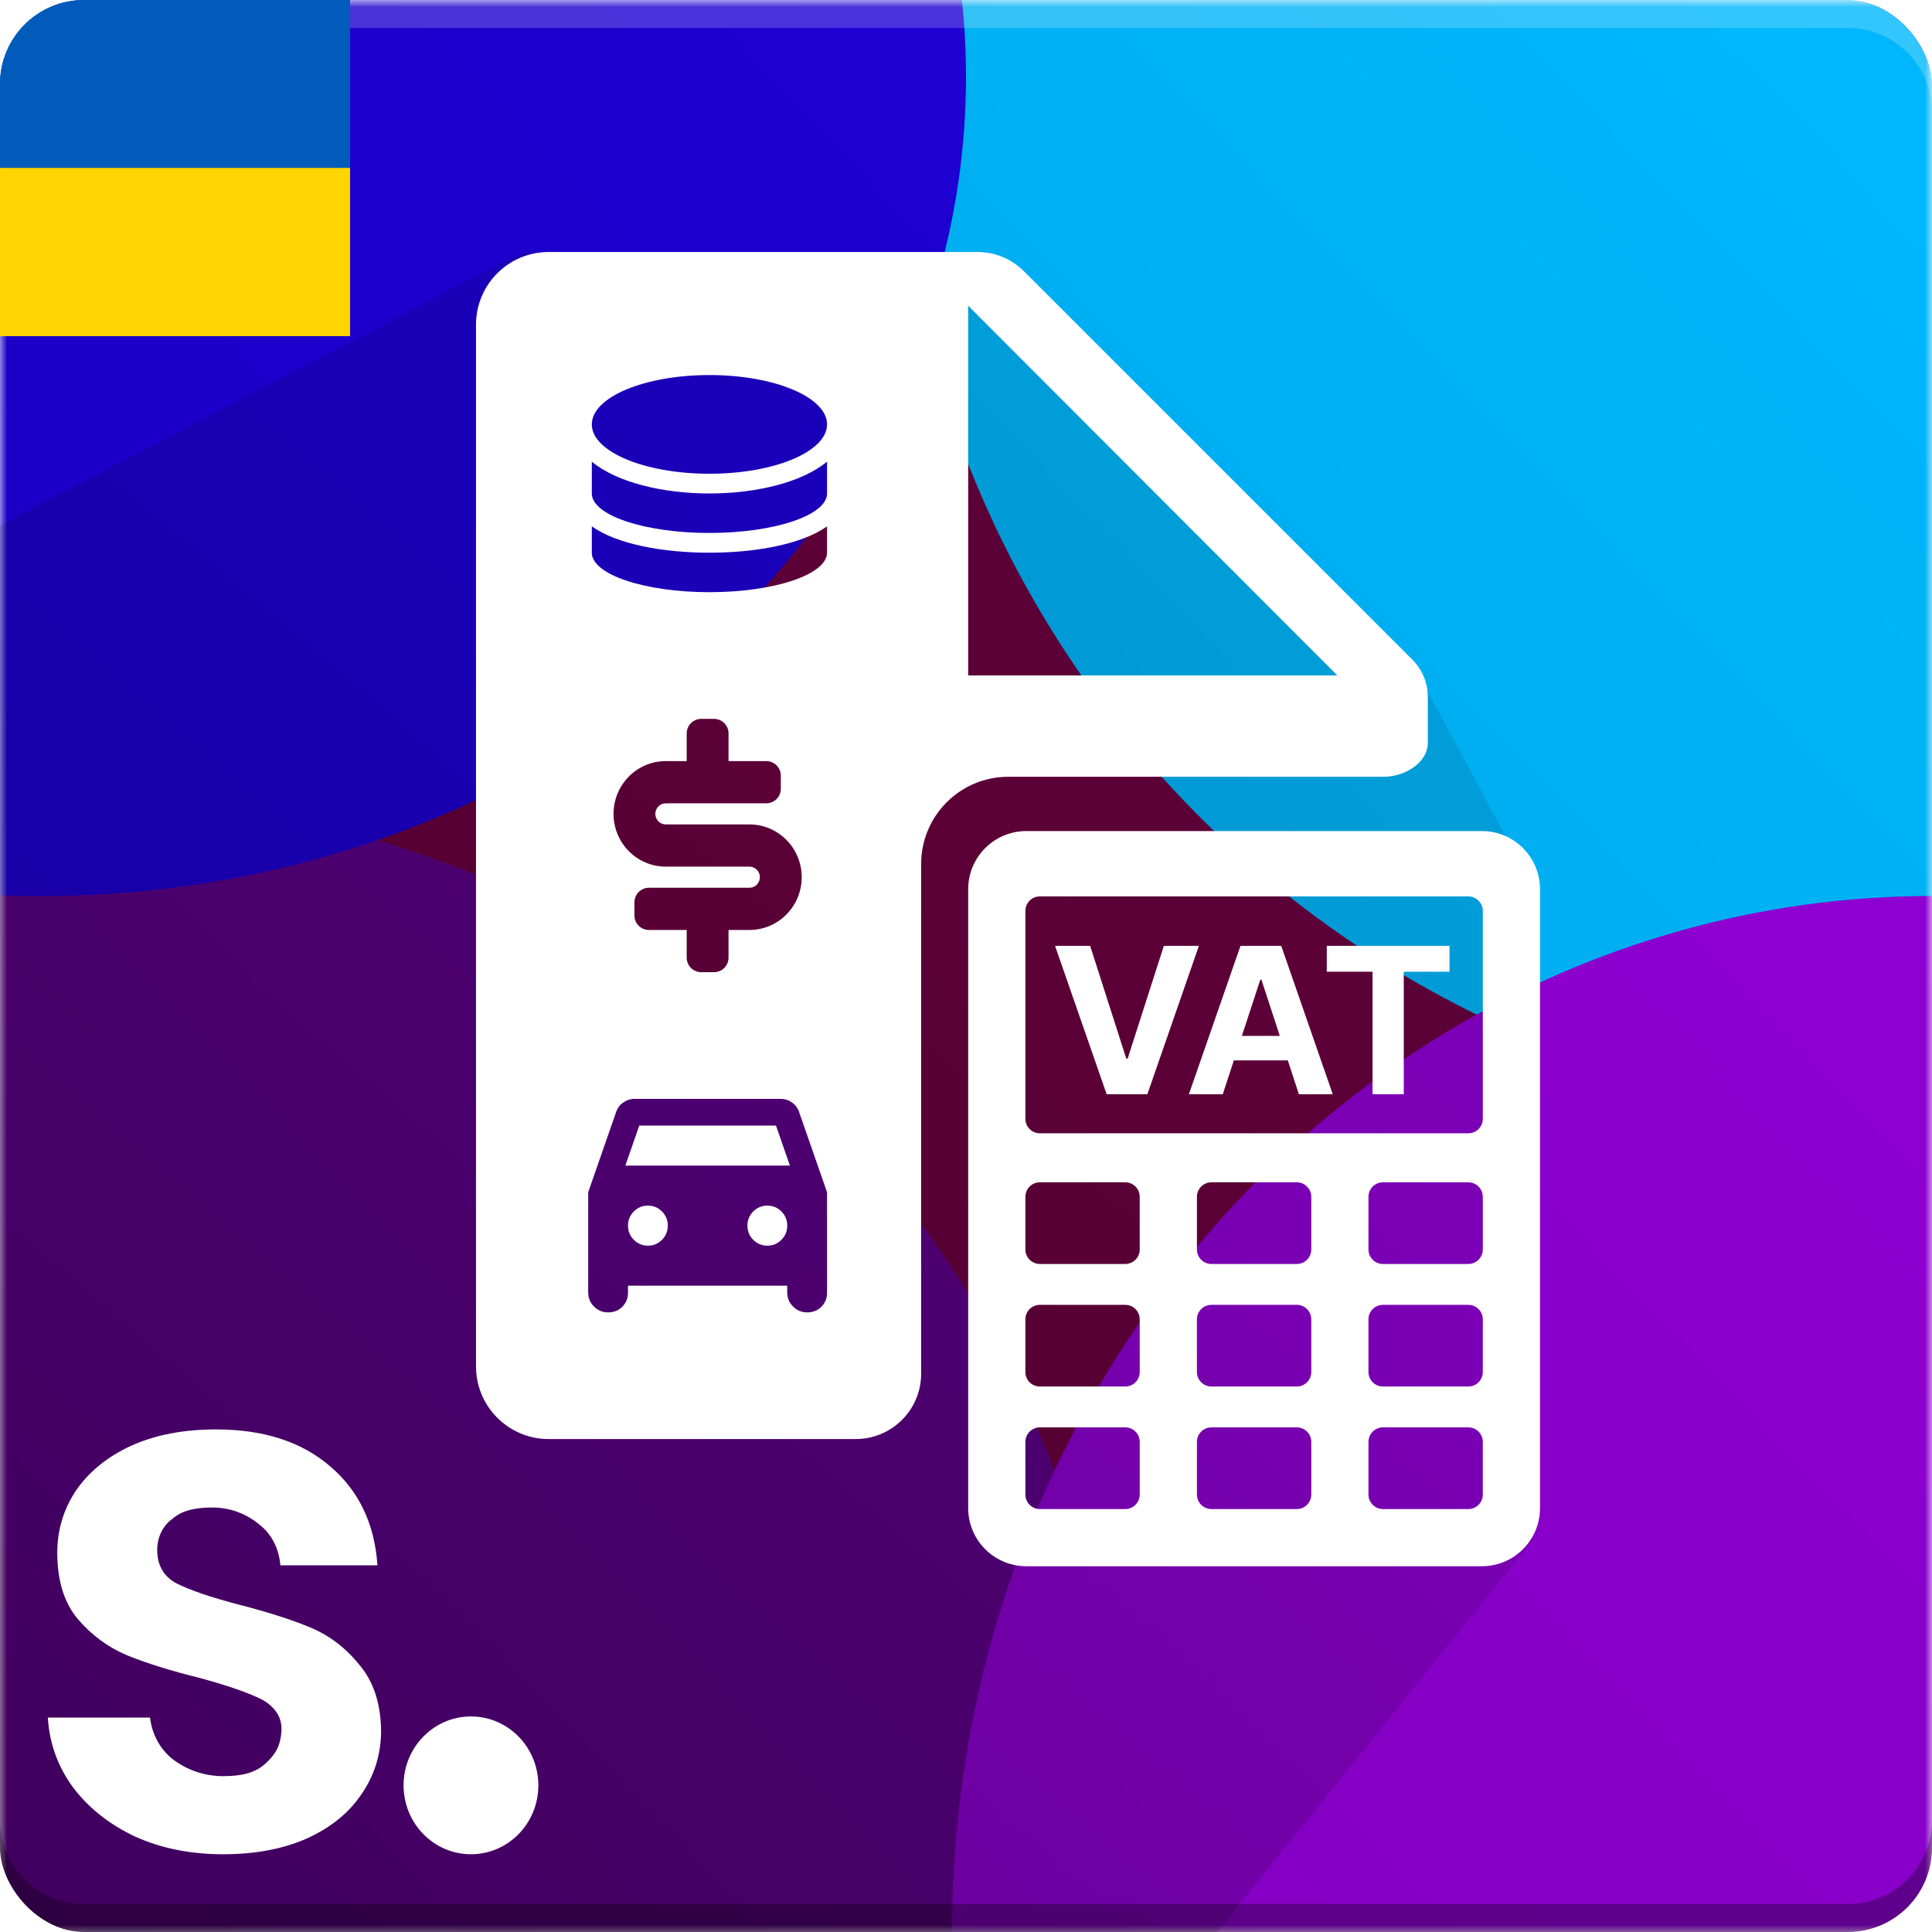 <svg width="138" height="138" viewBox="0 0 138 138" fill="none" xmlns="http://www.w3.org/2000/svg">
<g clip-path="url(#clip0_1305_6302)">
<mask id="mask0_1305_6302" style="mask-type:alpha" maskUnits="userSpaceOnUse" x="0" y="0" width="138" height="138">
<rect width="138" height="138" fill="#6F0252"/>
<rect width="138" height="138" fill="url(#paint0_linear_1305_6302)" fill-opacity="0.3"/>
</mask>
<g mask="url(#mask0_1305_6302)">
<g filter="url(#filter0_f_1305_6302)">
<ellipse cx="72" cy="61.5" rx="140" ry="143.5" transform="rotate(-180 72 61.5)" fill="#6D0042"/>
</g>
<g filter="url(#filter1_f_1305_6302)">
<circle cx="6" cy="131" r="74" transform="rotate(-180 6 131)" fill="#60008D"/>
</g>
<g filter="url(#filter2_f_1305_6302)">
<circle cx="138" cy="6" r="74" transform="rotate(-180 138 6)" fill="#00B8FE"/>
</g>
<g filter="url(#filter3_f_1305_6302)">
<ellipse cx="3" cy="5.5" rx="66" ry="58.5" fill="#1F00DC"/>
</g>
<g filter="url(#filter4_f_1305_6302)">
<ellipse cx="138" cy="138" rx="70" ry="74" fill="#9300D9"/>
</g>
<rect width="138" height="138" fill="url(#paint1_linear_1305_6302)" fill-opacity="0.15" style="mix-blend-mode:multiply"/>
</g>
<path style="mix-blend-mode:multiply" fill-rule="evenodd" clip-rule="evenodd" d="M0 130V132C0 135.314 2.686 138 6 138H132C135.314 138 138 135.314 138 132V130C138 133.314 135.314 136 132 136H6C2.686 136 0 133.314 0 130ZM6 0C3.101 0 0.681 2.057 0.122 4.791C0.681 2.057 3.101 7.62939e-06 6 7.62939e-06L132 0C135.314 7.62939e-06 138 2.686 138 6C138 2.686 135.314 0 132 0H6Z" fill="black" fill-opacity="0.3"/>
<g style="mix-blend-mode:screen">
<path fill-rule="evenodd" clip-rule="evenodd" d="M137.936 132.881C137.51 135.777 135.014 138 132 138L6 138L132 138C135.014 138 137.51 135.777 137.936 132.881ZM1.11232e-05 8C1.14067e-05 4.686 2.686 2 6 2L132 2C135.311 2 137.995 4.681 138 7.99L138 6C138 2.686 135.314 -2.3995e-07 132 -5.35941e-07L6 -1.17907e-05C2.686 -1.20867e-05 1.15778e-05 2.686 1.12943e-05 6L1.11232e-05 8Z" fill="white" fill-opacity="0.2" style="mix-blend-mode:multiply"/>
</g>
<rect x="-1" width="26" height="12" fill="#005BBB"/>
<rect x="-1" y="12" width="26" height="12" fill="#FFD500"/>
<path d="M-14 44.885L37.309 18L71 19.551L101.5 48.5L108.5 61.5L109.5 110L49 185H-14V44.885Z" fill="url(#paint2_linear_1305_6302)"/>
<path fill-rule="evenodd" clip-rule="evenodd" d="M73.308 59.361C71.015 59.361 69.156 61.22 69.156 63.513V107.723C69.156 110.016 71.015 111.874 73.308 111.874H105.848C108.141 111.874 110 110.016 110 107.723V63.513C110 61.22 108.141 59.361 105.848 59.361H73.308ZM73.241 65.067C73.241 64.493 73.705 64.029 74.279 64.029H104.877C105.451 64.029 105.915 64.493 105.915 65.067V79.912C105.915 80.485 105.451 80.95 104.877 80.95H74.279C73.705 80.95 73.241 80.485 73.241 79.912V65.067ZM73.241 85.488C73.241 84.915 73.705 84.45 74.279 84.45H80.371C80.945 84.45 81.409 84.915 81.409 85.488V89.247C81.409 89.82 80.945 90.285 80.371 90.285H74.279C73.705 90.285 73.241 89.82 73.241 89.247V85.488ZM74.279 93.203C73.705 93.203 73.241 93.667 73.241 94.24V97.999C73.241 98.573 73.705 99.037 74.279 99.037H80.371C80.945 99.037 81.409 98.573 81.409 97.999V94.24C81.409 93.667 80.945 93.203 80.371 93.203H74.279ZM73.241 102.993C73.241 102.419 73.705 101.955 74.279 101.955H80.371C80.945 101.955 81.409 102.419 81.409 102.993V106.752C81.409 107.325 80.945 107.79 80.371 107.79H74.279C73.705 107.79 73.241 107.325 73.241 106.752V102.993ZM86.532 84.45C85.959 84.45 85.494 84.915 85.494 85.488V89.247C85.494 89.82 85.959 90.285 86.532 90.285H92.625C93.198 90.285 93.663 89.82 93.663 89.247V85.488C93.663 84.915 93.198 84.45 92.625 84.45H86.532ZM85.494 94.24C85.494 93.667 85.959 93.203 86.532 93.203H92.625C93.198 93.203 93.663 93.667 93.663 94.24V97.999C93.663 98.573 93.198 99.037 92.625 99.037H86.532C85.959 99.037 85.494 98.573 85.494 97.999V94.24ZM86.532 101.955C85.959 101.955 85.494 102.419 85.494 102.993V106.752C85.494 107.325 85.959 107.79 86.532 107.79H92.625C93.198 107.79 93.663 107.325 93.663 106.752V102.993C93.663 102.419 93.198 101.955 92.625 101.955H86.532ZM97.747 85.488C97.747 84.915 98.212 84.45 98.785 84.45H104.878C105.451 84.45 105.915 84.915 105.915 85.488V89.247C105.915 89.82 105.451 90.285 104.878 90.285H98.785C98.212 90.285 97.747 89.82 97.747 89.247V85.488ZM98.785 93.203C98.212 93.203 97.747 93.667 97.747 94.24V97.999C97.747 98.573 98.212 99.037 98.785 99.037H104.878C105.451 99.037 105.915 98.573 105.915 97.999V94.24C105.915 93.667 105.451 93.203 104.878 93.203H98.785ZM97.747 102.993C97.747 102.419 98.212 101.955 98.785 101.955H104.878C105.451 101.955 105.915 102.419 105.915 102.993V106.752C105.915 107.325 105.451 107.79 104.878 107.79H98.785C98.212 107.79 97.747 107.325 97.747 106.752V102.993Z" fill="white"/>
<path d="M77.868 67.56L80.448 75.612H80.547L83.133 67.56H85.635L81.955 78.158H79.046L75.361 67.56H77.868Z" fill="white"/>
<path d="M87.341 78.158H84.922L88.607 67.56H91.516L95.196 78.158H92.777L90.103 69.981H90.02L87.341 78.158ZM87.189 73.992H92.902V75.741H87.189V73.992Z" fill="white"/>
<path d="M94.77 69.407V67.56H103.537V69.407H100.269V78.158H98.038V69.407H94.77Z" fill="white"/>
<path fill-rule="evenodd" clip-rule="evenodd" d="M69.828 18H39.19C36.324 18 34 20.323 34 23.19V97.599C34 100.465 36.324 102.789 39.19 102.789H61.125C63.705 102.789 65.796 100.698 65.796 98.118V61.711C65.796 58.271 68.584 55.483 72.024 55.483H98.861C100.313 55.483 101.986 54.502 101.986 53.049V49.782C101.986 48.784 101.59 47.827 100.884 47.121L73.131 19.368C72.255 18.492 71.067 18 69.828 18ZM95.524 48.245H69.156V21.837L95.524 48.245ZM42.272 39.479V37.598C44.079 38.88 47.383 39.479 50.674 39.479C53.964 39.479 57.268 38.88 59.075 37.598V39.479C59.075 41.035 55.312 42.299 50.674 42.299C46.035 42.299 42.272 41.035 42.272 39.479ZM42.272 35.249V32.975C44.079 34.474 47.387 35.249 50.674 35.249C53.96 35.249 57.268 34.474 59.075 32.975V35.249C59.075 36.805 55.312 38.069 50.674 38.069C46.035 38.069 42.272 36.805 42.272 35.249ZM42.272 30.314C42.272 28.366 46.035 26.789 50.674 26.789C55.312 26.789 59.075 28.366 59.075 30.314C59.075 32.262 55.312 33.839 50.674 33.839C46.035 33.839 42.272 32.262 42.272 30.314ZM53.531 63.411H46.355C45.781 63.411 45.317 63.876 45.317 64.449V65.389C45.317 65.962 45.781 66.427 46.355 66.427H49.05V68.405C49.05 68.978 49.515 69.443 50.089 69.443H51C51.573 69.443 52.038 68.978 52.038 68.405V66.427H53.531C54.522 66.427 55.471 66.03 56.172 65.323C56.872 64.616 57.265 63.657 57.265 62.657C57.265 61.657 56.872 60.699 56.172 59.992C55.471 59.285 54.522 58.887 53.531 58.887H47.557C47.359 58.887 47.169 58.808 47.029 58.666C46.889 58.525 46.81 58.333 46.81 58.133C46.81 57.933 46.889 57.742 47.029 57.6C47.169 57.459 47.359 57.379 47.557 57.379H54.734C55.307 57.379 55.772 56.915 55.772 56.341V55.401C55.772 54.828 55.307 54.364 54.734 54.364H52.038V52.386C52.038 51.812 51.573 51.348 51 51.348H50.089C49.515 51.348 49.05 51.812 49.05 52.386V54.364H47.557C46.567 54.364 45.617 54.761 44.917 55.468C44.216 56.175 43.823 57.133 43.823 58.133C43.823 59.133 44.216 60.092 44.917 60.799C45.617 61.506 46.567 61.903 47.557 61.903H53.531C53.729 61.903 53.919 61.983 54.059 62.124C54.199 62.265 54.278 62.457 54.278 62.657C54.278 62.857 54.199 63.049 54.059 63.19C53.919 63.332 53.729 63.411 53.531 63.411ZM44.857 91.835V92.336C44.857 92.733 44.723 93.067 44.454 93.337C44.186 93.607 43.846 93.742 43.435 93.742C43.041 93.742 42.705 93.603 42.429 93.324C42.152 93.047 42.014 92.709 42.014 92.312V85.163L44.004 79.444C44.099 79.157 44.269 78.927 44.514 78.752C44.759 78.578 45.031 78.49 45.331 78.49H55.757C56.058 78.49 56.33 78.578 56.575 78.752C56.82 78.927 56.99 79.157 57.084 79.444L59.075 85.163V92.336C59.075 92.733 58.941 93.067 58.672 93.337C58.404 93.607 58.064 93.742 57.653 93.742C57.258 93.742 56.923 93.603 56.647 93.324C56.37 93.047 56.231 92.709 56.231 92.312V91.835H44.857ZM44.668 83.256H56.421L55.426 80.397H45.663L44.668 83.256ZM46.279 88.976C46.674 88.976 47.009 88.837 47.286 88.558C47.562 88.281 47.701 87.943 47.701 87.546C47.701 87.149 47.562 86.811 47.286 86.534C47.009 86.255 46.674 86.116 46.279 86.116C45.884 86.116 45.548 86.255 45.272 86.534C44.996 86.811 44.857 87.149 44.857 87.546C44.857 87.943 44.996 88.281 45.272 88.558C45.548 88.837 45.884 88.976 46.279 88.976ZM54.81 88.976C55.205 88.976 55.54 88.837 55.816 88.558C56.093 88.281 56.231 87.943 56.231 87.546C56.231 87.149 56.093 86.811 55.816 86.534C55.54 86.255 55.205 86.116 54.81 86.116C54.415 86.116 54.079 86.255 53.803 86.534C53.526 86.811 53.388 87.149 53.388 87.546C53.388 87.943 53.526 88.281 53.803 88.558C54.079 88.837 54.415 88.976 54.81 88.976Z" fill="white"/>
<path d="M15.941 132.446C13.595 132.446 11.491 132.022 9.628 131.173C7.765 130.288 6.282 129.104 5.178 127.618C4.109 126.133 3.522 124.488 3.419 122.684H10.715C10.853 123.816 11.386 124.898 12.317 125.641C13.283 126.383 14.527 126.868 15.941 126.868C17.321 126.868 18.235 126.622 18.953 125.975C19.671 125.328 19.976 124.77 20.085 123.878C20.204 122.896 19.867 122.115 18.838 121.464C17.907 120.969 16.407 120.439 14.337 119.873C12.198 119.342 10.439 118.794 9.059 118.228C7.713 117.662 6.541 116.796 5.54 115.629C4.574 114.462 4.091 112.888 4.091 110.907C4.091 109.28 4.54 107.795 5.437 106.451C6.368 105.107 7.679 104.046 9.369 103.268C11.094 102.49 13.112 102.101 15.423 102.101C18.838 102.101 21.564 102.985 23.599 104.753C25.634 106.486 26.755 108.838 26.962 111.809H20.029C19.925 110.642 19.424 109.6 18.562 108.928C17.734 108.221 16.582 107.679 15.168 107.679C13.857 107.679 12.95 107.92 12.296 108.504C11.606 108.999 11.229 109.829 11.229 110.713C11.229 111.704 11.611 112.552 12.577 113.082C13.543 113.577 15.044 114.09 17.079 114.621C19.149 115.151 20.857 115.699 22.202 116.265C23.547 116.831 24.703 117.715 25.669 118.918C26.669 120.085 27.186 121.641 27.221 123.586C27.221 125.284 26.755 126.805 25.824 128.149C24.927 129.493 23.616 130.554 21.891 131.332C20.201 132.075 18.218 132.446 15.941 132.446Z" fill="white"/>
<ellipse cx="33.64" cy="127.525" rx="4.814" ry="4.921" fill="white"/>
<rect x="-1" width="26" height="12" fill="#005BBB"/>
<rect x="-1" y="12" width="26" height="12" fill="#FFD500"/>
</g>
<defs>
<filter id="filter0_f_1305_6302" x="-103" y="-117" width="350" height="357" filterUnits="userSpaceOnUse" color-interpolation-filters="sRGB">
<feFlood flood-opacity="0" result="BackgroundImageFix"/>
<feBlend mode="normal" in="SourceGraphic" in2="BackgroundImageFix" result="shape"/>
<feGaussianBlur stdDeviation="17.5" result="effect1_foregroundBlur_1305_6302"/>
</filter>
<filter id="filter1_f_1305_6302" x="-168" y="-43" width="348" height="348" filterUnits="userSpaceOnUse" color-interpolation-filters="sRGB">
<feFlood flood-opacity="0" result="BackgroundImageFix"/>
<feBlend mode="normal" in="SourceGraphic" in2="BackgroundImageFix" result="shape"/>
<feGaussianBlur stdDeviation="50" result="effect1_foregroundBlur_1305_6302"/>
</filter>
<filter id="filter2_f_1305_6302" x="-36" y="-168" width="348" height="348" filterUnits="userSpaceOnUse" color-interpolation-filters="sRGB">
<feFlood flood-opacity="0" result="BackgroundImageFix"/>
<feBlend mode="normal" in="SourceGraphic" in2="BackgroundImageFix" result="shape"/>
<feGaussianBlur stdDeviation="50" result="effect1_foregroundBlur_1305_6302"/>
</filter>
<filter id="filter3_f_1305_6302" x="-163" y="-153" width="332" height="317" filterUnits="userSpaceOnUse" color-interpolation-filters="sRGB">
<feFlood flood-opacity="0" result="BackgroundImageFix"/>
<feBlend mode="normal" in="SourceGraphic" in2="BackgroundImageFix" result="shape"/>
<feGaussianBlur stdDeviation="50" result="effect1_foregroundBlur_1305_6302"/>
</filter>
<filter id="filter4_f_1305_6302" x="-32" y="-36" width="340" height="348" filterUnits="userSpaceOnUse" color-interpolation-filters="sRGB">
<feFlood flood-opacity="0" result="BackgroundImageFix"/>
<feBlend mode="normal" in="SourceGraphic" in2="BackgroundImageFix" result="shape"/>
<feGaussianBlur stdDeviation="50" result="effect1_foregroundBlur_1305_6302"/>
</filter>
<linearGradient id="paint0_linear_1305_6302" x1="-2.57045e-07" y1="138" x2="140.965" y2="3.098" gradientUnits="userSpaceOnUse">
<stop/>
<stop offset="1" stop-opacity="0"/>
</linearGradient>
<linearGradient id="paint1_linear_1305_6302" x1="-2.57045e-07" y1="138" x2="140.965" y2="3.098" gradientUnits="userSpaceOnUse">
<stop/>
<stop offset="1" stop-opacity="0"/>
</linearGradient>
<linearGradient id="paint2_linear_1305_6302" x1="-6.697" y1="157.801" x2="74.142" y2="63.121" gradientUnits="userSpaceOnUse">
<stop stop-opacity="0.24"/>
<stop offset="1" stop-opacity="0.1"/>
</linearGradient>
<clipPath id="clip0_1305_6302">
<rect width="138" height="138" rx="6" fill="white"/>
</clipPath>
</defs>
</svg>
